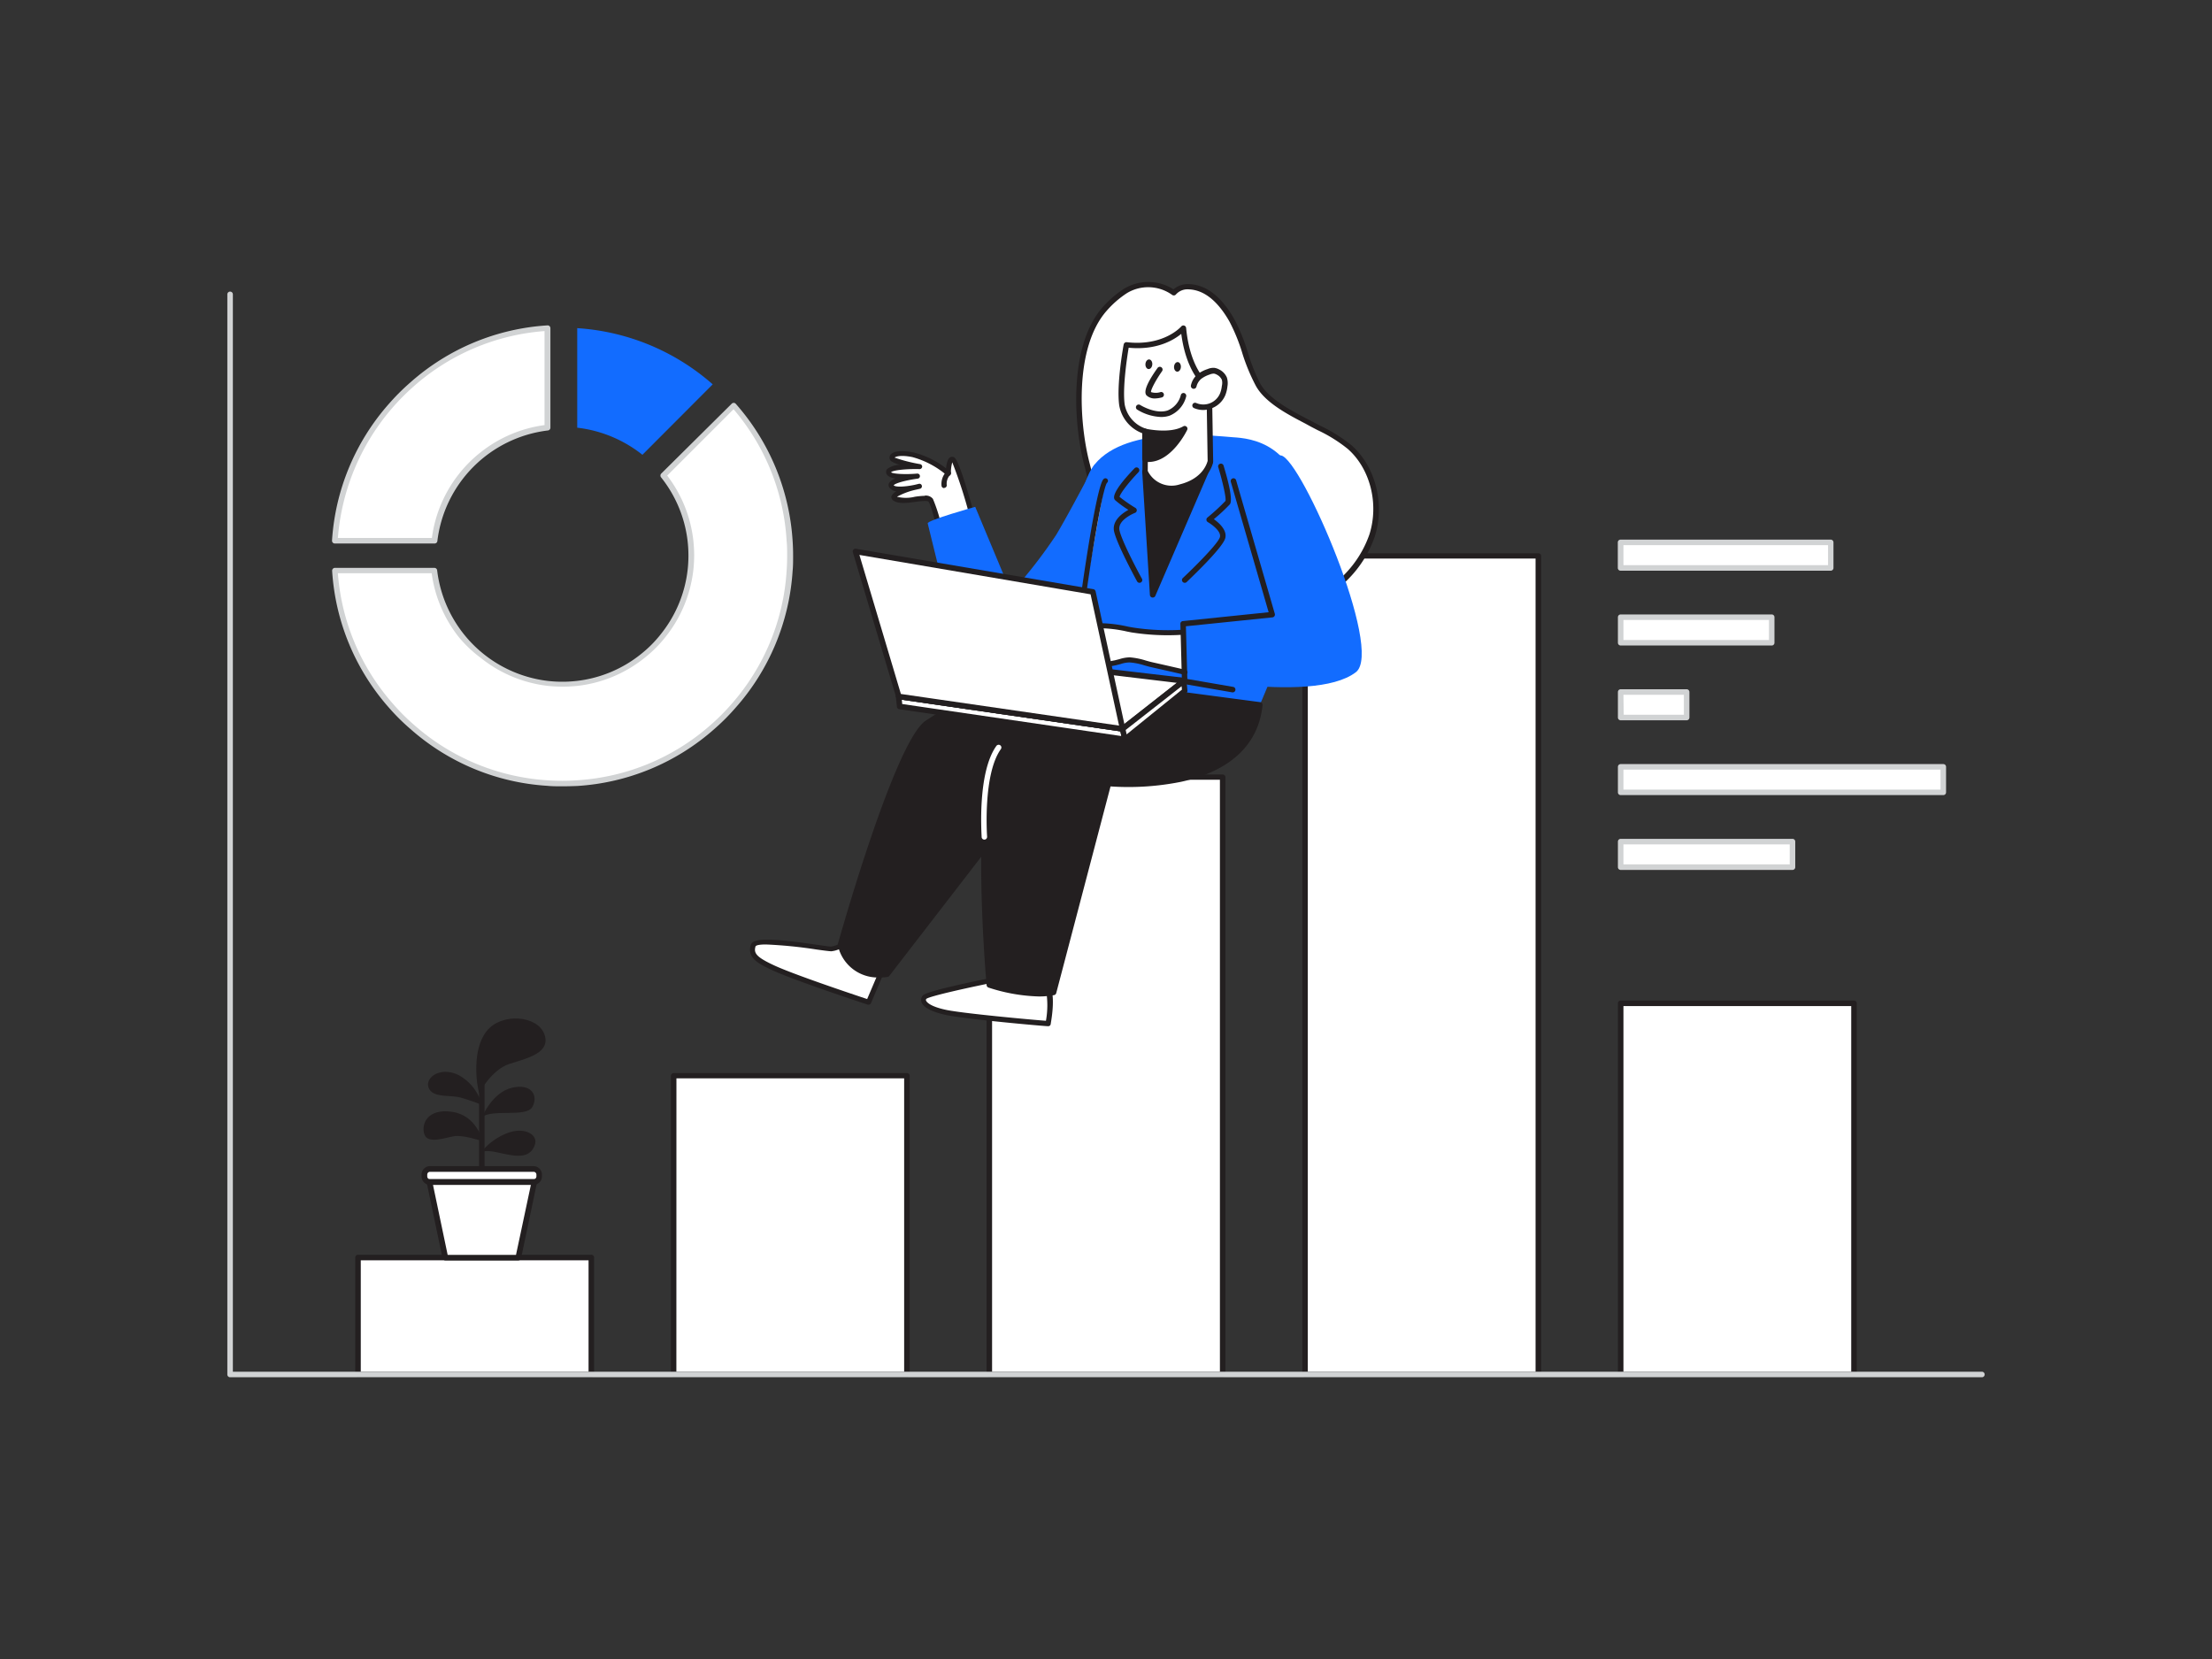 <svg xmlns="http://www.w3.org/2000/svg" viewBox="0 0 400 300"><rect x="0" y="0" width="400" height="300" fill="#333333" stroke="none"/><g id="_86_data_analysis" data-name="#86_data_analysis"><rect x="64.74" y="227.4" width="42.19" height="21.14" fill="#fff"/><path d="M106.93,249.05H64.74a.5.5,0,0,1-.5-.5V227.4a.5.5,0,0,1,.5-.5h42.19a.5.5,0,0,1,.5.5v21.15A.5.5,0,0,1,106.93,249.05Zm-41.69-1h41.19V227.9H65.24Z" fill="#231f20"/><rect x="121.82" y="194.54" width="42.19" height="54" fill="#fff"/><path d="M164,249.05H121.82a.51.51,0,0,1-.5-.5v-54a.51.51,0,0,1,.5-.5H164a.5.5,0,0,1,.5.5v54A.5.5,0,0,1,164,249.05Zm-41.69-1h41.19V195H122.32Z" fill="#231f20"/><rect x="178.9" y="140.54" width="42.19" height="108.01" fill="#fff"/><path d="M221.1,249.05H178.9a.51.51,0,0,1-.5-.5v-108a.5.5,0,0,1,.5-.5h42.2a.5.5,0,0,1,.5.5v108A.51.51,0,0,1,221.1,249.05Zm-41.7-1h41.2V141H179.4Z" fill="#231f20"/><rect x="235.99" y="100.52" width="42.19" height="148.03" fill="#fff"/><path d="M278.18,249.05H236a.5.5,0,0,1-.5-.5v-148a.5.5,0,0,1,.5-.5h42.19a.5.5,0,0,1,.5.5v148A.51.51,0,0,1,278.18,249.05Zm-41.69-1h41.19V101H236.49Z" fill="#231f20"/><rect x="293.07" y="181.43" width="42.19" height="67.11" fill="#fff"/><path d="M335.26,249.05H293.07a.5.5,0,0,1-.5-.5V181.43a.5.5,0,0,1,.5-.5h42.19a.5.5,0,0,1,.5.5v67.12A.5.5,0,0,1,335.26,249.05Zm-41.69-1h41.19V181.93H293.57Z" fill="#231f20"/><path d="M199.68,56a18.28,18.28,0,0,1,3.87-3.37,8,8,0,0,1,8.71.35,3.35,3.35,0,0,1,2.79-1.09c3.53.15,6.06,3.19,7.69,6,2.08,3.64,2.68,8,4.68,11.64,1.79,3.26,6.68,5.53,9.88,7.23A34.13,34.13,0,0,1,244,80.85c4.38,3.83,5.83,10.45,4.07,16A20.07,20.07,0,0,1,236.31,109a47.4,47.4,0,0,1-7,2,24.93,24.93,0,0,1-7.31.9c-1.88-.14-3.69-.71-5.55-1a39.37,39.37,0,0,1-5.43-.87c-4.81-1.5-7-5.6-9.26-9.71C199,95.21,198,89.46,196.55,84,194.48,76,193.93,62.59,199.68,56Z" fill="#fff"/><path d="M223.05,112.37c-.35,0-.71,0-1.06,0a24.12,24.12,0,0,1-3.45-.59c-.71-.16-1.42-.31-2.14-.43s-1.2-.16-1.8-.23a20,20,0,0,1-3.7-.66c-4.87-1.52-7.16-5.63-9.36-9.61l-.18-.33c-2.29-4.11-3.41-8.72-4.49-13.18-.26-1.08-.52-2.15-.8-3.22-2-7.65-2.76-21.53,3.23-28.46h0a18.81,18.81,0,0,1,4-3.47,8.47,8.47,0,0,1,8.9.13,4,4,0,0,1,2.88-.94c3.07.13,5.79,2.25,8.1,6.3a32.67,32.67,0,0,1,2.47,6.06,33.37,33.37,0,0,0,2.22,5.59c1.53,2.79,5.63,4.92,8.62,6.48l1.06.55,1.18.62a27.68,27.68,0,0,1,5.65,3.53c4.36,3.82,6.09,10.61,4.22,16.53a20.5,20.5,0,0,1-12.09,12.42,47.23,47.23,0,0,1-7.05,2A28.52,28.52,0,0,1,223.05,112.37Zm-23-56.09c-5.74,6.63-4.95,20.11-3,27.54.27,1.08.54,2.16.8,3.25C198.91,91.46,200,96,202.23,100l.18.32c2.21,4,4.3,7.75,8.79,9.15a18,18,0,0,0,3.51.61c.62.07,1.24.14,1.85.24s1.46.28,2.19.44a23.62,23.62,0,0,0,3.31.57,24.2,24.2,0,0,0,7.17-.89,45.43,45.43,0,0,0,6.9-2,19.45,19.45,0,0,0,11.5-11.79c1.76-5.55.15-11.91-3.92-15.48a26.75,26.75,0,0,0-5.45-3.39l-1.19-.62-1-.55c-3.28-1.71-7.36-3.84-9-6.89A34.72,34.72,0,0,1,224.69,64a32.61,32.61,0,0,0-2.38-5.88c-2.13-3.72-4.58-5.67-7.28-5.79a2.82,2.82,0,0,0-2.38.91.5.5,0,0,1-.68.09,7.45,7.45,0,0,0-8.16-.34,17.69,17.69,0,0,0-3.75,3.28Z" fill="#231f20"/><path d="M176,93.88S173.13,83.47,172.32,83s-.83,2.53-.83,2.53a16.42,16.42,0,0,0-6.42-3.36c-3.35-.68-4.16.32-3.62.83s4.83,1.33,4.83,1.33-5.77-.15-5.59,1,5.19.72,5.19.72-5.46.71-4.65,1.83,5,0,5,0-6,1.39-4.3,2.29,5.68-.81,6.38.26,1.77,6.09,1.77,6.09Z" fill="#fff"/><path d="M170.09,97a.54.54,0,0,1-.21,0,.47.47,0,0,1-.24-.31c-.29-1.38-1.17-5.12-1.71-5.94-.19-.29-1.52-.11-2.39,0-1.4.19-2.84.39-3.81-.12-.53-.28-.57-.65-.54-.85s.38-.65.9-.94a1.81,1.81,0,0,1-1.23-.63.8.8,0,0,1-.11-.81,2.12,2.12,0,0,1,1.2-.86c-.93-.16-1.62-.48-1.71-1.08a.78.78,0,0,1,.2-.66,4.1,4.1,0,0,1,2.33-.75,5,5,0,0,1-1.63-.67.84.84,0,0,1-.2-1c.42-.82,2-1,4.23-.57a15.69,15.69,0,0,1,5.91,2.89c.07-.83.26-1.73.73-2a.76.76,0,0,1,.73,0c.81.44,2.54,6.3,3.85,11.14a.45.45,0,0,1-.25.53L170.28,97A.45.45,0,0,1,170.09,97Zm-2.87-7.37a1.62,1.62,0,0,1,1.48.58,28.61,28.61,0,0,1,1.71,5.68l5-2.29a82.84,82.84,0,0,0-3.21-10,7.27,7.27,0,0,0-.25,2,.48.48,0,0,1-.27.42.47.47,0,0,1-.49-.08A16.05,16.05,0,0,0,165,82.66c-2.37-.48-3.16,0-3.23.09a28.29,28.29,0,0,0,4.62,1.18.46.46,0,0,1,.37.49.48.48,0,0,1-.47.41c-2.46-.06-4.87.2-5.15.57.23.28,2.47.44,4.72.24a.46.46,0,0,1,.49.41.45.45,0,0,1-.39.5c-2.11.28-4.14.84-4.35,1.21.33.37,2.14.27,3.85-.1l.7-.17a.45.45,0,0,1,.54.33.46.46,0,0,1-.32.56l-.69.16a12.73,12.73,0,0,0-3.49,1.29,6.72,6.72,0,0,0,3.23,0A14.19,14.19,0,0,1,167.22,89.66Z" fill="#231f20"/><path d="M182.83,107.16l-6.48-15.51s-8.77,2.45-8.59,3,4.12,17.6,4.83,17.6S182.83,107.16,182.83,107.16Z" fill="#126cff"/><path d="M152.93,170.3a4.68,4.68,0,0,1-2.6,1.27c-1.15,0-13.61-2.3-14.12-.6s.5,2.56,3.48,4c4,1.88,17.38,6.29,17.38,6.29l2.93-6.89Z" fill="#fff"/><path d="M157.07,181.68a.32.32,0,0,1-.14,0c-.55-.18-13.47-4.44-17.44-6.31-2.61-1.23-4.4-2.27-3.72-4.51.42-1.4,4.4-1.11,12.07,0,1.2.17,2.24.33,2.47.31a4.28,4.28,0,0,0,2.28-1.11.45.45,0,0,1,.57-.1l7.07,4a.45.45,0,0,1,.19.57l-2.93,6.89A.45.45,0,0,1,157.07,181.68Zm-18.55-10.89c-1,0-1.71.09-1.89.33-.36,1.21.07,1.91,3.25,3.4,3.53,1.67,14.68,5.39,16.93,6.14l2.61-6.12L153,170.86a4.92,4.92,0,0,1-2.66,1.16c-.29,0-1.11-.1-2.63-.31A81.86,81.86,0,0,0,138.52,170.79Z" fill="#231f20"/><path d="M181.74,176.8s-13.85,2.7-14.54,3.5.18,1.93,3.65,2.73,18.67,2.08,18.67,2.08.75-4.05.1-6.26S181.74,176.8,181.74,176.8Z" fill="#fff"/><path d="M189.52,185.57h0c-.62,0-15.26-1.29-18.73-2.09-2.42-.56-3.86-1.35-4.16-2.28a1.19,1.19,0,0,1,.26-1.2c.72-.83,10.59-2.83,14.81-3.65h.07c1.27,0,7.61,0,8.33,2.38S190,185,190,185.2A.45.45,0,0,1,189.52,185.57Zm-7.73-8.32c-6.44,1.26-13.62,2.87-14.27,3.37a.31.31,0,0,0-.07.3c.06.15.46,1,3.51,1.67s15.71,1.82,18.18,2a16,16,0,0,0,0-5.64C188.8,177.7,184.64,177.19,181.79,177.25Z" fill="#231f20"/><path d="M227.81,127.45S237.18,107,236,93.52s-9.94-14.26-13-14.45S203.83,76.72,197.93,84,193.56,126,193.56,126Z" fill="#126cff"/><polygon points="207.05 85.28 208.44 107.55 218.84 83.44 207.05 85.28" fill="#231f20"/><path d="M208.44,108.05h-.08a.5.5,0,0,1-.42-.46l-1.39-22.27a.5.5,0,0,1,.42-.53L218.76,83a.49.49,0,0,1,.47.18.52.52,0,0,1,.07.51l-10.4,24.11A.49.49,0,0,1,208.44,108.05Zm-.86-22.35,1.23,19.73L218,84.07Z" fill="#231f20"/><path d="M192.89,119.11a94,94,0,0,0-25.23,11.65C162.2,134.47,152,170.85,152,170.85s1.14,6.3,8.42,5.31L192.23,135S199.05,119,192.89,119.11Z" fill="#231f20"/><path d="M158.93,176.76a7.37,7.37,0,0,1-7.42-5.83.55.55,0,0,1,0-.22c.42-1.49,10.31-36.6,15.86-40.37a95.53,95.53,0,0,1,25.38-11.72.82.82,0,0,1,.22,0,2.6,2.6,0,0,1,2.29,1.14c2.38,3.51-2.07,14.2-2.58,15.4a.41.41,0,0,1-.07.11l-31.8,41.21a.45.45,0,0,1-.33.19A11,11,0,0,1,158.93,176.76Zm-6.41-5.9c.18.81,1.54,5.55,7.63,4.83l31.64-41c1.35-3.19,4.4-11.81,2.65-14.39a1.73,1.73,0,0,0-1.48-.7,94.83,94.83,0,0,0-25,11.57C163.75,134,156,158.31,152.52,170.86Z" fill="#231f20"/><path d="M227.81,127.45s-26.75-3.53-33.22-4.48c0,0-9.25,3.45-14,12.2s-1.68,42.93-1.68,42.93,6.65,2.31,11.59,1.36l10-37.81S226.11,144.27,227.81,127.45Z" fill="#231f20"/><path d="M187.83,180.19a31.71,31.71,0,0,1-9.09-1.61.51.51,0,0,1-.33-.43c-.13-1.4-3-34.43,1.73-43.21S194,122.65,194.41,122.5a.52.52,0,0,1,.25,0c6.39.94,33,4.44,33.22,4.47a.5.5,0,0,1,.43.55c-.72,7.11-5.81,11.9-14.71,13.85a48.35,48.35,0,0,1-12.78.84L191,179.58a.51.51,0,0,1-.39.37A14.76,14.76,0,0,1,187.83,180.19Zm-8.46-2.46c1.32.42,6.6,2,10.72,1.29L200,141.53a.51.51,0,0,1,.54-.37,46.93,46.93,0,0,0,12.91-.79c8.34-1.83,13-6,13.85-12.49-3.64-.48-26.49-3.5-32.61-4.39-1.08.43-9.31,4-13.63,11.92S179.08,174.21,179.37,177.73Z" fill="#231f20"/><path d="M197.93,84s-4.36,8.4-6.93,12.71a89.13,89.13,0,0,1-8.17,10.5s-19.78,7-19.91,7.41,1.88,7,1.88,7,20.77-1.49,24.19-3.11,10.4-9.61,10.4-9.61Z" fill="#126cff"/><path d="M207.05,78v7.26a5.33,5.33,0,0,0,6.45,2.8c4.75-1.21,5.34-4.63,5.34-4.63L218.62,70s-3.86-2.29-4.67-10.68c0,0-3.2,3.83-10.3,3,0,0-1.32,7.18-.81,10.88S207,78,207.05,78Z" fill="#fff"/><path d="M211.79,88.79a5.82,5.82,0,0,1-5.2-3.32.45.45,0,0,1,0-.2V78.35a6.58,6.58,0,0,1-4.2-5.06c-.52-3.74.75-10.75.81-11a.51.51,0,0,1,.55-.41c6.71.77,9.83-2.81,9.86-2.85a.5.5,0,0,1,.88.28c.77,8,4.39,10.27,4.43,10.3a.49.49,0,0,1,.24.42l.22,13.44c0,.25-.7,3.85-5.72,5.12A7.31,7.31,0,0,1,211.79,88.79Zm-4.24-3.63a4.8,4.8,0,0,0,5.83,2.42c4.35-1.11,4.94-4.1,5-4.23l-.21-13.09c-.86-.64-3.68-3.21-4.56-9.89-1.33,1.09-4.41,3-9.51,2.51-.27,1.63-1.14,7.22-.72,10.27a5.68,5.68,0,0,0,3.81,4.36l.21.11a.49.49,0,0,1,.19.39Z" fill="#231f20"/><path d="M215.83,69.79a3.08,3.08,0,0,1,1-1.67,5.35,5.35,0,0,1,1.66-.86,2.37,2.37,0,0,1,1-.2,2.13,2.13,0,0,1,.68.24,2.38,2.38,0,0,1,1.16,1.2,3,3,0,0,1,.08,1.36,5.58,5.58,0,0,1-.35,1.45,3.8,3.8,0,0,1-5,2" fill="#fff"/><path d="M217.61,74.14a4.21,4.21,0,0,1-1.68-.34.5.5,0,1,1,.39-.92,3.27,3.27,0,0,0,4.31-1.76,5.08,5.08,0,0,0,.32-1.33,2.33,2.33,0,0,0,0-1.12,2,2,0,0,0-.93-.93,1.53,1.53,0,0,0-.5-.18,2,2,0,0,0-.78.17,5.14,5.14,0,0,0-1.51.77,2.64,2.64,0,0,0-.87,1.41.5.5,0,1,1-1-.23,3.63,3.63,0,0,1,1.2-2,5.93,5.93,0,0,1,1.81-.94,2.65,2.65,0,0,1,1.23-.22,2.55,2.55,0,0,1,.86.29,2.89,2.89,0,0,1,1.4,1.46,3.39,3.39,0,0,1,.1,1.6,6.1,6.1,0,0,1-.38,1.58,4.31,4.31,0,0,1-2.34,2.33A4.23,4.23,0,0,1,217.61,74.14Z" fill="#231f20"/><path d="M209.7,66.83s-2.58,3.67-2,4.33,2.25.27,2.25.27" fill="#fff"/><path d="M208.93,72.05a2.12,2.12,0,0,1-1.61-.56c-.56-.64.11-2.3,2-4.95a.5.5,0,0,1,.82.58c-1.14,1.62-2.07,3.39-2,3.78a2.81,2.81,0,0,0,1.72,0,.49.49,0,0,1,.6.37.5.5,0,0,1-.37.6A5.15,5.15,0,0,1,208.93,72.05Z" fill="#231f20"/><ellipse cx="212.94" cy="66.34" rx="0.87" ry="0.62" transform="translate(133.27 274.67) rotate(-86.38)" fill="#231f20"/><ellipse cx="207.61" cy="66.39" rx="0.87" ry="0.62" transform="matrix(0.07, -1, 1, 0.07, 126.83, 268.83)" fill="#231f20"/><path d="M209.88,75.4a8.83,8.83,0,0,1-4.26-1.34.5.5,0,0,1,.54-.84s2.76,1.75,5,1a4.08,4.08,0,0,0,2.38-2.81.5.5,0,0,1,.63-.32.52.52,0,0,1,.32.64,5.06,5.06,0,0,1-3,3.44A4.71,4.71,0,0,1,209.88,75.4Z" fill="#231f20"/><path d="M207.05,78s4.52,1,7.18-.47c0,0-2.95,6.09-7.18,5.45Z" fill="#231f20"/><path d="M207.68,83.54a5.78,5.78,0,0,1-.71-.05.51.51,0,0,1-.42-.5V78a.51.51,0,0,1,.19-.39.49.49,0,0,1,.42-.09s4.36,1,6.82-.43a.5.5,0,0,1,.59.07.49.49,0,0,1,.11.58C214.56,78,211.83,83.54,207.68,83.54Zm-.13-1c2.51.06,4.51-2.43,5.52-4a13.71,13.71,0,0,1-5.52.08Z" fill="#231f20"/><path d="M231.66,82.36c3.69.65,18.65,35.25,13.53,39.19-8,6.17-35.81-.07-35.81-.07l2.27-10.72s17.89.49,18.14-3.18-10.4-20.67-9-23.21S231.66,82.36,231.66,82.36Z" fill="#126cff"/><path d="M213.57,114.35a40.79,40.79,0,0,1-8.9-.43,27.22,27.22,0,0,0-6.64-.76,25.05,25.05,0,0,0-8.57,2,.63.63,0,0,0-.28.2c-.27.37.36.72.81.73a11.84,11.84,0,0,0,3.5-.44,33.65,33.65,0,0,0-7.92,4.21c-.27.19-.58.51-.44.82s.7.26,1.06.09l6.4-2.92a16.11,16.11,0,0,0-4.54,2.76c-.2.17-.4.39-.35.64.09.43.73.35,1.13.15a37.11,37.11,0,0,0,5.55-3.39l-3.95,3c-.05.32.29.59.62.6a1.65,1.65,0,0,0,.91-.32l4.4-2.54-2.74,1.92c-.44.31-.93.79-.71,1.28s1.09.39,1.66.14a33.55,33.55,0,0,1,7.06-2.18,11.5,11.5,0,0,1,2.62-.53,23.34,23.34,0,0,1,4,.87l6,1.37" fill="#fff"/><path d="M193.59,122.76a1.28,1.28,0,0,1-.51-.09,1,1,0,0,1-.59-.56,1.08,1.08,0,0,1-.08-.57l-.22.13a2,2,0,0,1-1.16.38,1.15,1.15,0,0,1-.84-.41.91.91,0,0,1-.19-.38c-.32.17-.64.34-1,.5a1.62,1.62,0,0,1-1.33.11.84.84,0,0,1-.45-.57.86.86,0,0,1,.09-.6l-1,.44a1.65,1.65,0,0,1-1.19.13.85.85,0,0,1-.48-.45c-.1-.22-.23-.79.6-1.39a34.22,34.22,0,0,1,4.91-2.93H190a1.47,1.47,0,0,1-1.24-.68.74.74,0,0,1,.06-.78,1.18,1.18,0,0,1,.49-.35,25.54,25.54,0,0,1,8.72-2,24.3,24.3,0,0,1,5.93.62l.82.15a41.3,41.3,0,0,0,8.79.43.44.44,0,0,1,.48.44.46.46,0,0,1-.44.47,42,42,0,0,1-9-.44l-.82-.16a23.73,23.73,0,0,0-5.71-.6,24.42,24.42,0,0,0-8.36,1.9.78.78,0,0,0,.3.07,10.88,10.88,0,0,0,3.36-.42.46.46,0,0,1,.28.87,33,33,0,0,0-7.8,4.15.82.82,0,0,0-.29.3s.21-.06.45-.17L191,118c.48-.24,1-.47,1.47-.67a.46.46,0,0,1,.59.25.46.46,0,0,1-.23.59l-1.43.66a15.13,15.13,0,0,0-3,2,.71.71,0,0,0-.2.21c0-.05.26-.07.47-.18a36.61,36.61,0,0,0,5.49-3.35.47.47,0,0,1,.64.1.45.45,0,0,1-.09.63l-3.66,2.8.08,0a1.4,1.4,0,0,0,.65-.26l4.4-2.55a.47.47,0,0,1,.62.15.45.45,0,0,1-.13.62L193.88,121c-.39.27-.62.57-.56.71s0,.06.09.08a1.6,1.6,0,0,0,1-.17,33.25,33.25,0,0,1,7.16-2.21l.84-.21a6.46,6.46,0,0,1,1.89-.33,12.88,12.88,0,0,1,2.88.57c.42.12.82.23,1.21.32,2,.45,4,.9,6,1.37a.45.45,0,0,1,.34.55.46.46,0,0,1-.54.34c-2-.47-4-.92-6-1.37-.4-.09-.82-.21-1.25-.33a11.68,11.68,0,0,0-2.67-.53,5.28,5.28,0,0,0-1.62.29l-.9.23a32.24,32.24,0,0,0-7,2.14A3,3,0,0,1,193.59,122.76Z" fill="#231f20"/><path d="M199.85,87c-1,1-3.47,16.73-4.38,24.15" fill="#fff"/><path d="M195.47,111.6h-.05a.46.46,0,0,1-.4-.51c.56-4.61,3.22-23.12,4.51-24.42a.46.46,0,1,1,.65.64c-.83,1-3.24,15.6-4.25,23.89A.46.46,0,0,1,195.47,111.6Z" fill="#231f20"/><polygon points="162.52 125.94 162.69 127.75 203.41 133.7 203 131.81 162.52 125.94" fill="#fff"/><path d="M203.41,134.2h-.07l-40.72-5.95a.51.51,0,0,1-.43-.46L162,126a.49.49,0,0,1,.15-.41.52.52,0,0,1,.42-.13l40.48,5.86a.5.5,0,0,1,.41.39l.41,1.9a.48.48,0,0,1-.12.44A.49.49,0,0,1,203.41,134.2Zm-40.26-6.89,39.62,5.79-.18-.85-39.51-5.72Z" fill="#231f20"/><path d="M162.52,125.94s9.27-8,9.58-7.87,42,5.06,42,5.06L203,131.8Z" fill="#fff"/><path d="M203,132.3h-.07l-40.48-5.86a.52.52,0,0,1-.41-.36.51.51,0,0,1,.16-.52c9.47-8.12,9.72-8,10-8,.58.1,27.67,3.35,41.91,5a.5.5,0,0,1,.25.89l-11.07,8.68A.48.48,0,0,1,203,132.3Zm-39.31-6.69,39.17,5.67,9.95-7.8c-10.48-1.25-38-4.56-40.62-4.9C171.36,119.11,166.9,122.86,163.69,125.61Z" fill="#231f20"/><polygon points="203.41 133.7 214.23 124.94 214.07 123.13 203 131.81 203.41 133.7" fill="#fff"/><path d="M203.41,134.2a.51.51,0,0,1-.48-.39l-.41-1.9a.5.5,0,0,1,.18-.5l11.06-8.68a.5.5,0,0,1,.5-.06.48.48,0,0,1,.3.41l.17,1.81a.5.5,0,0,1-.19.43l-10.81,8.77A.46.46,0,0,1,203.41,134.2Zm.15-2.2.17.8,10-8.09-.06-.62Z" fill="#231f20"/><polygon points="162.52 125.94 154.7 99.72 197.63 107.04 203 131.81 162.52 125.94" fill="#fff"/><path d="M203,132.3h-.07l-40.48-5.86a.5.5,0,0,1-.4-.35l-7.83-26.23a.5.5,0,0,1,.1-.47.51.51,0,0,1,.46-.16l42.93,7.31a.53.53,0,0,1,.41.39l5.37,24.77a.49.49,0,0,1-.12.45A.51.51,0,0,1,203,132.3Zm-40.09-6.81,39.45,5.72-5.15-23.74-41.8-7.12Z" fill="#231f20"/><path d="M178,151.83a.49.49,0,0,1-.49-.46c0-.48-.82-11.61,2.67-16.49a.51.51,0,0,1,.7-.11.5.5,0,0,1,.11.69c-3.28,4.59-2.5,15.72-2.49,15.83a.5.5,0,0,1-.46.54Z" fill="#fff"/><path d="M214.23,105.39a.5.5,0,0,1-.34-.86c2.47-2.32,6.49-6.38,6.72-7.44s-1.56-2.31-2.2-2.68a.51.51,0,0,1-.25-.39.49.49,0,0,1,.18-.43,36.77,36.77,0,0,0,3.26-3c.18-.49-.53-3.56-1.3-6.11a.49.49,0,0,1,.34-.62.5.5,0,0,1,.62.33c.84,2.77,1.72,6.24,1.14,7a29.62,29.62,0,0,1-2.9,2.69c.89.63,2.4,1.94,2.08,3.38-.36,1.68-5.9,6.92-7,8A.48.48,0,0,1,214.23,105.39Z" fill="#231f20"/><path d="M222.92,125.2h-.09l-8.68-1.5a.5.5,0,0,1-.42-.48l-.28-10.4a.49.49,0,0,1,.45-.51l15.51-1.6-6.84-23.58a.5.5,0,0,1,.34-.62.49.49,0,0,1,.62.34l7,24.15a.51.51,0,0,1-.07.42.47.47,0,0,1-.36.22l-15.65,1.61.26,9.53,8.28,1.43a.5.5,0,0,1,.41.58A.49.49,0,0,1,222.92,125.2Z" fill="#231f20"/><path d="M206.06,105.39a.49.49,0,0,1-.44-.26c-.15-.27-3.61-6.62-4.15-9-.44-1.94,1.43-3.29,2.58-3.93a19,19,0,0,1-2.37-1.73c-.26-.26-1.06-1.06,3.49-5.8a.5.5,0,0,1,.71,0,.51.51,0,0,1,0,.71c-1.82,1.89-3.34,3.89-3.43,4.47a27.41,27.41,0,0,0,2.88,2,.5.5,0,0,1-.08.89S202,94,202.44,95.92c.51,2.23,4,8.67,4.06,8.73a.5.5,0,0,1-.2.68A.53.53,0,0,1,206.06,105.39Zm-3.6-15.5h0Z" fill="#231f20"/><path d="M170.71,88.26a.46.46,0,0,1-.45-.4,3.24,3.24,0,0,1,.92-2.63.46.46,0,0,1,.65,0,.45.45,0,0,1,0,.64,2.29,2.29,0,0,0-.63,1.84.46.46,0,0,1-.4.51Z" fill="#231f20"/><path d="M358.39,249.05H41.61a.5.5,0,0,1-.5-.5V53.23a.5.5,0,0,1,.5-.5.5.5,0,0,1,.5.5V248.05H358.39a.5.5,0,0,1,.5.5A.5.5,0,0,1,358.39,249.05Z" fill="#d1d3d4"/><path d="M74.52,69.5a40,40,0,0,0-3.79,3.8A41,41,0,0,0,60.56,97.78h18A23.38,23.38,0,0,1,99,77.31v-18A41,41,0,0,0,74.52,69.5Z" fill="#fff"/><path d="M78.54,98.28h-18a.48.48,0,0,1-.36-.15.53.53,0,0,1-.14-.38A41.26,41.26,0,0,1,70.35,73a39.87,39.87,0,0,1,3.85-3.84A41.15,41.15,0,0,1,99,58.84a.5.5,0,0,1,.37.13.52.52,0,0,1,.16.37v18a.5.5,0,0,1-.44.5,22.91,22.91,0,0,0-20,20A.5.5,0,0,1,78.54,98.28Zm-17.44-1h17A23.67,23.67,0,0,1,83,85.7a23.35,23.35,0,0,1,3.88-3.88,23.64,23.64,0,0,1,11.59-4.95v-17a40.21,40.21,0,0,0-23.66,10h0A40.78,40.78,0,0,0,61.1,97.28ZM74.52,69.5h0Z" fill="#d1d3d4"/><path d="M142.83,97.78A41,41,0,0,0,132.67,73.3L120,86a23.11,23.11,0,0,1,4.89,11.76,22.69,22.69,0,0,1,0,5.38A23.07,23.07,0,0,1,120,114.93a22.4,22.4,0,0,1-3.8,3.8,23.08,23.08,0,0,1-11.78,4.9,24.11,24.11,0,0,1-5.37,0,23.2,23.2,0,0,1-11.77-4.89,22.77,22.77,0,0,1-3.8-3.8,23.12,23.12,0,0,1-4.9-11.78h-18a40.92,40.92,0,0,0,10.18,24.48,37.77,37.77,0,0,0,3.79,3.8A40.93,40.93,0,0,0,99,141.6c.89.07,1.78.09,2.69.09s1.8,0,2.68-.09a41,41,0,0,0,24.49-10.16,37.77,37.77,0,0,0,3.79-3.8,41,41,0,0,0,10.17-24.48c.06-.89.09-1.79.09-2.69S142.89,98.67,142.83,97.78Z" fill="#fff"/><path d="M101.7,142.19c-1,0-1.87,0-2.73-.09A41.14,41.14,0,0,1,74.2,131.81,37.62,37.62,0,0,1,70.36,128a41.22,41.22,0,0,1-10.3-24.78.5.5,0,0,1,.14-.37.45.45,0,0,1,.36-.16h18a.5.5,0,0,1,.49.44,22.87,22.87,0,0,0,20,20,23.13,23.13,0,0,0,5.26,0,22.6,22.6,0,0,0,11.52-4.79,21.77,21.77,0,0,0,3.71-3.72,22.66,22.66,0,0,0,4.8-11.52,23.13,23.13,0,0,0,0-5.26,22.65,22.65,0,0,0-4.79-11.51.52.52,0,0,1,0-.67L132.32,73a.51.51,0,0,1,.37-.15.49.49,0,0,1,.36.17,41.3,41.3,0,0,1,10.28,24.78c.06.86.09,1.75.09,2.72s0,1.86-.09,2.72A41.21,41.21,0,0,1,133,128a38.87,38.87,0,0,1-3.85,3.85,41.19,41.19,0,0,1-24.78,10.28C103.56,142.16,102.67,142.19,101.7,142.19ZM61.1,103.66a40.15,40.15,0,0,0,10,23.65,36.88,36.88,0,0,0,3.75,3.75A40.17,40.17,0,0,0,99,141.1a39.21,39.21,0,0,0,5.31,0,40.19,40.19,0,0,0,24.19-10,39,39,0,0,0,3.75-3.75,40.22,40.22,0,0,0,10-24.19c.06-.84.09-1.7.09-2.65s0-1.81-.09-2.65h0A40.26,40.26,0,0,0,132.65,74l-12,12a23.65,23.65,0,0,1,4.72,11.67,25.77,25.77,0,0,1,.16,2.74,25.47,25.47,0,0,1-.16,2.74,23.69,23.69,0,0,1-5,12,22.92,22.92,0,0,1-3.88,3.87,23.62,23.62,0,0,1-12,5,25.19,25.19,0,0,1-5.49,0,23.7,23.7,0,0,1-12-5A23.41,23.41,0,0,1,83,115.25a23.7,23.7,0,0,1-4.94-11.59Z" fill="#d1d3d4"/><path d="M128.88,69.5a41,41,0,0,0-24.5-10.16v18a23.24,23.24,0,0,1,11.79,4.9Z" fill="#126cff"/><rect x="293.07" y="98.08" width="37.99" height="4.62" fill="#fff"/><path d="M331.05,103.2h-38a.5.5,0,0,1-.5-.5V98.08a.5.5,0,0,1,.5-.5h38a.5.5,0,0,1,.5.5v4.62A.5.5,0,0,1,331.05,103.2Zm-37.48-1h37V98.58h-37Z" fill="#d1d3d4"/><rect x="293.07" y="111.61" width="27.31" height="4.62" fill="#fff"/><path d="M320.38,116.73H293.07a.5.5,0,0,1-.5-.5v-4.62a.5.5,0,0,1,.5-.5h27.31a.5.5,0,0,1,.5.5v4.62A.5.5,0,0,1,320.38,116.73Zm-26.81-1h26.31v-3.62H293.57Z" fill="#d1d3d4"/><rect x="293.07" y="125.14" width="11.88" height="4.62" fill="#fff"/><path d="M305,130.25H293.07a.5.5,0,0,1-.5-.5v-4.61a.5.5,0,0,1,.5-.5H305a.5.5,0,0,1,.5.5v4.61A.5.5,0,0,1,305,130.25Zm-11.38-1h10.88v-3.61H293.57Z" fill="#d1d3d4"/><rect x="293.07" y="138.67" width="58.34" height="4.62" fill="#fff"/><path d="M351.41,143.78H293.07a.5.5,0,0,1-.5-.5v-4.61a.5.5,0,0,1,.5-.5h58.34a.5.5,0,0,1,.5.5v4.61A.5.5,0,0,1,351.41,143.78Zm-57.84-1h57.34v-3.61H293.57Z" fill="#d1d3d4"/><rect x="293.07" y="152.19" width="31.07" height="4.62" fill="#fff"/><path d="M324.14,157.31H293.07a.5.5,0,0,1-.5-.5v-4.62a.5.5,0,0,1,.5-.5h31.07a.5.5,0,0,1,.5.5v4.62A.5.5,0,0,1,324.14,157.31Zm-30.57-1h30.07v-3.62H293.57Z" fill="#d1d3d4"/><path d="M87.13,212.6a.5.5,0,0,1-.5-.49V193.87a.5.5,0,0,1,.5-.49.49.49,0,0,1,.49.49v18.24A.49.49,0,0,1,87.13,212.6Z" fill="#231f20"/><rect x="76.74" y="211.39" width="20.77" height="2.37" rx="1.02" fill="#fff"/><path d="M96.49,214.27H77.76a1.54,1.54,0,0,1-1.53-1.53v-.34a1.54,1.54,0,0,1,1.53-1.53H96.49A1.54,1.54,0,0,1,98,212.4v.34A1.54,1.54,0,0,1,96.49,214.27ZM77.76,211.9a.5.5,0,0,0-.5.5v.34a.5.5,0,0,0,.5.5H96.49a.51.51,0,0,0,.51-.5v-.34a.51.51,0,0,0-.51-.5Z" fill="#231f20"/><polygon points="93.73 227.4 80.53 227.4 77.66 213.75 96.59 213.75 93.73 227.4" fill="#fff"/><path d="M93.73,227.92H80.53a.52.52,0,0,1-.51-.41l-2.86-13.65a.51.51,0,0,1,.1-.43.53.53,0,0,1,.4-.19H96.59a.52.52,0,0,1,.51.62l-2.87,13.65A.51.51,0,0,1,93.73,227.92Zm-12.78-1H93.31L96,214.27H78.3Z" fill="#231f20"/><path d="M86.65,197.68s2.19-4.24,5.47-5.29,7.56-2,6.31-5.39-7.75-3.94-10.45-.52S86.19,196.24,86.65,197.68Z" fill="#231f20"/><path d="M87.13,202.09s1.82-4.54,5.45-5.39,4.8,1.51,3.68,3.48S88.7,200.44,87.13,202.09Z" fill="#231f20"/><path d="M87.13,199.8a8.56,8.56,0,0,0-4.24-5.41c-3.37-1.61-6.15.56-5.35,2.38s3.8,1.17,5.79,1.72A36.7,36.7,0,0,1,87.13,199.8Z" fill="#231f20"/><path d="M86.94,208.46a11.1,11.1,0,0,1,4.78-3.55c3.16-1.23,5.64.31,5,2.09C95.3,211.36,88.82,207,86.94,208.46Z" fill="#231f20"/><path d="M87.28,206.38s-1-4.63-5.48-5.32-5.68,2.19-5.06,4.05,3.81.58,5.46.34S87.28,206.38,87.28,206.38Z" fill="#231f20"/></g></svg>